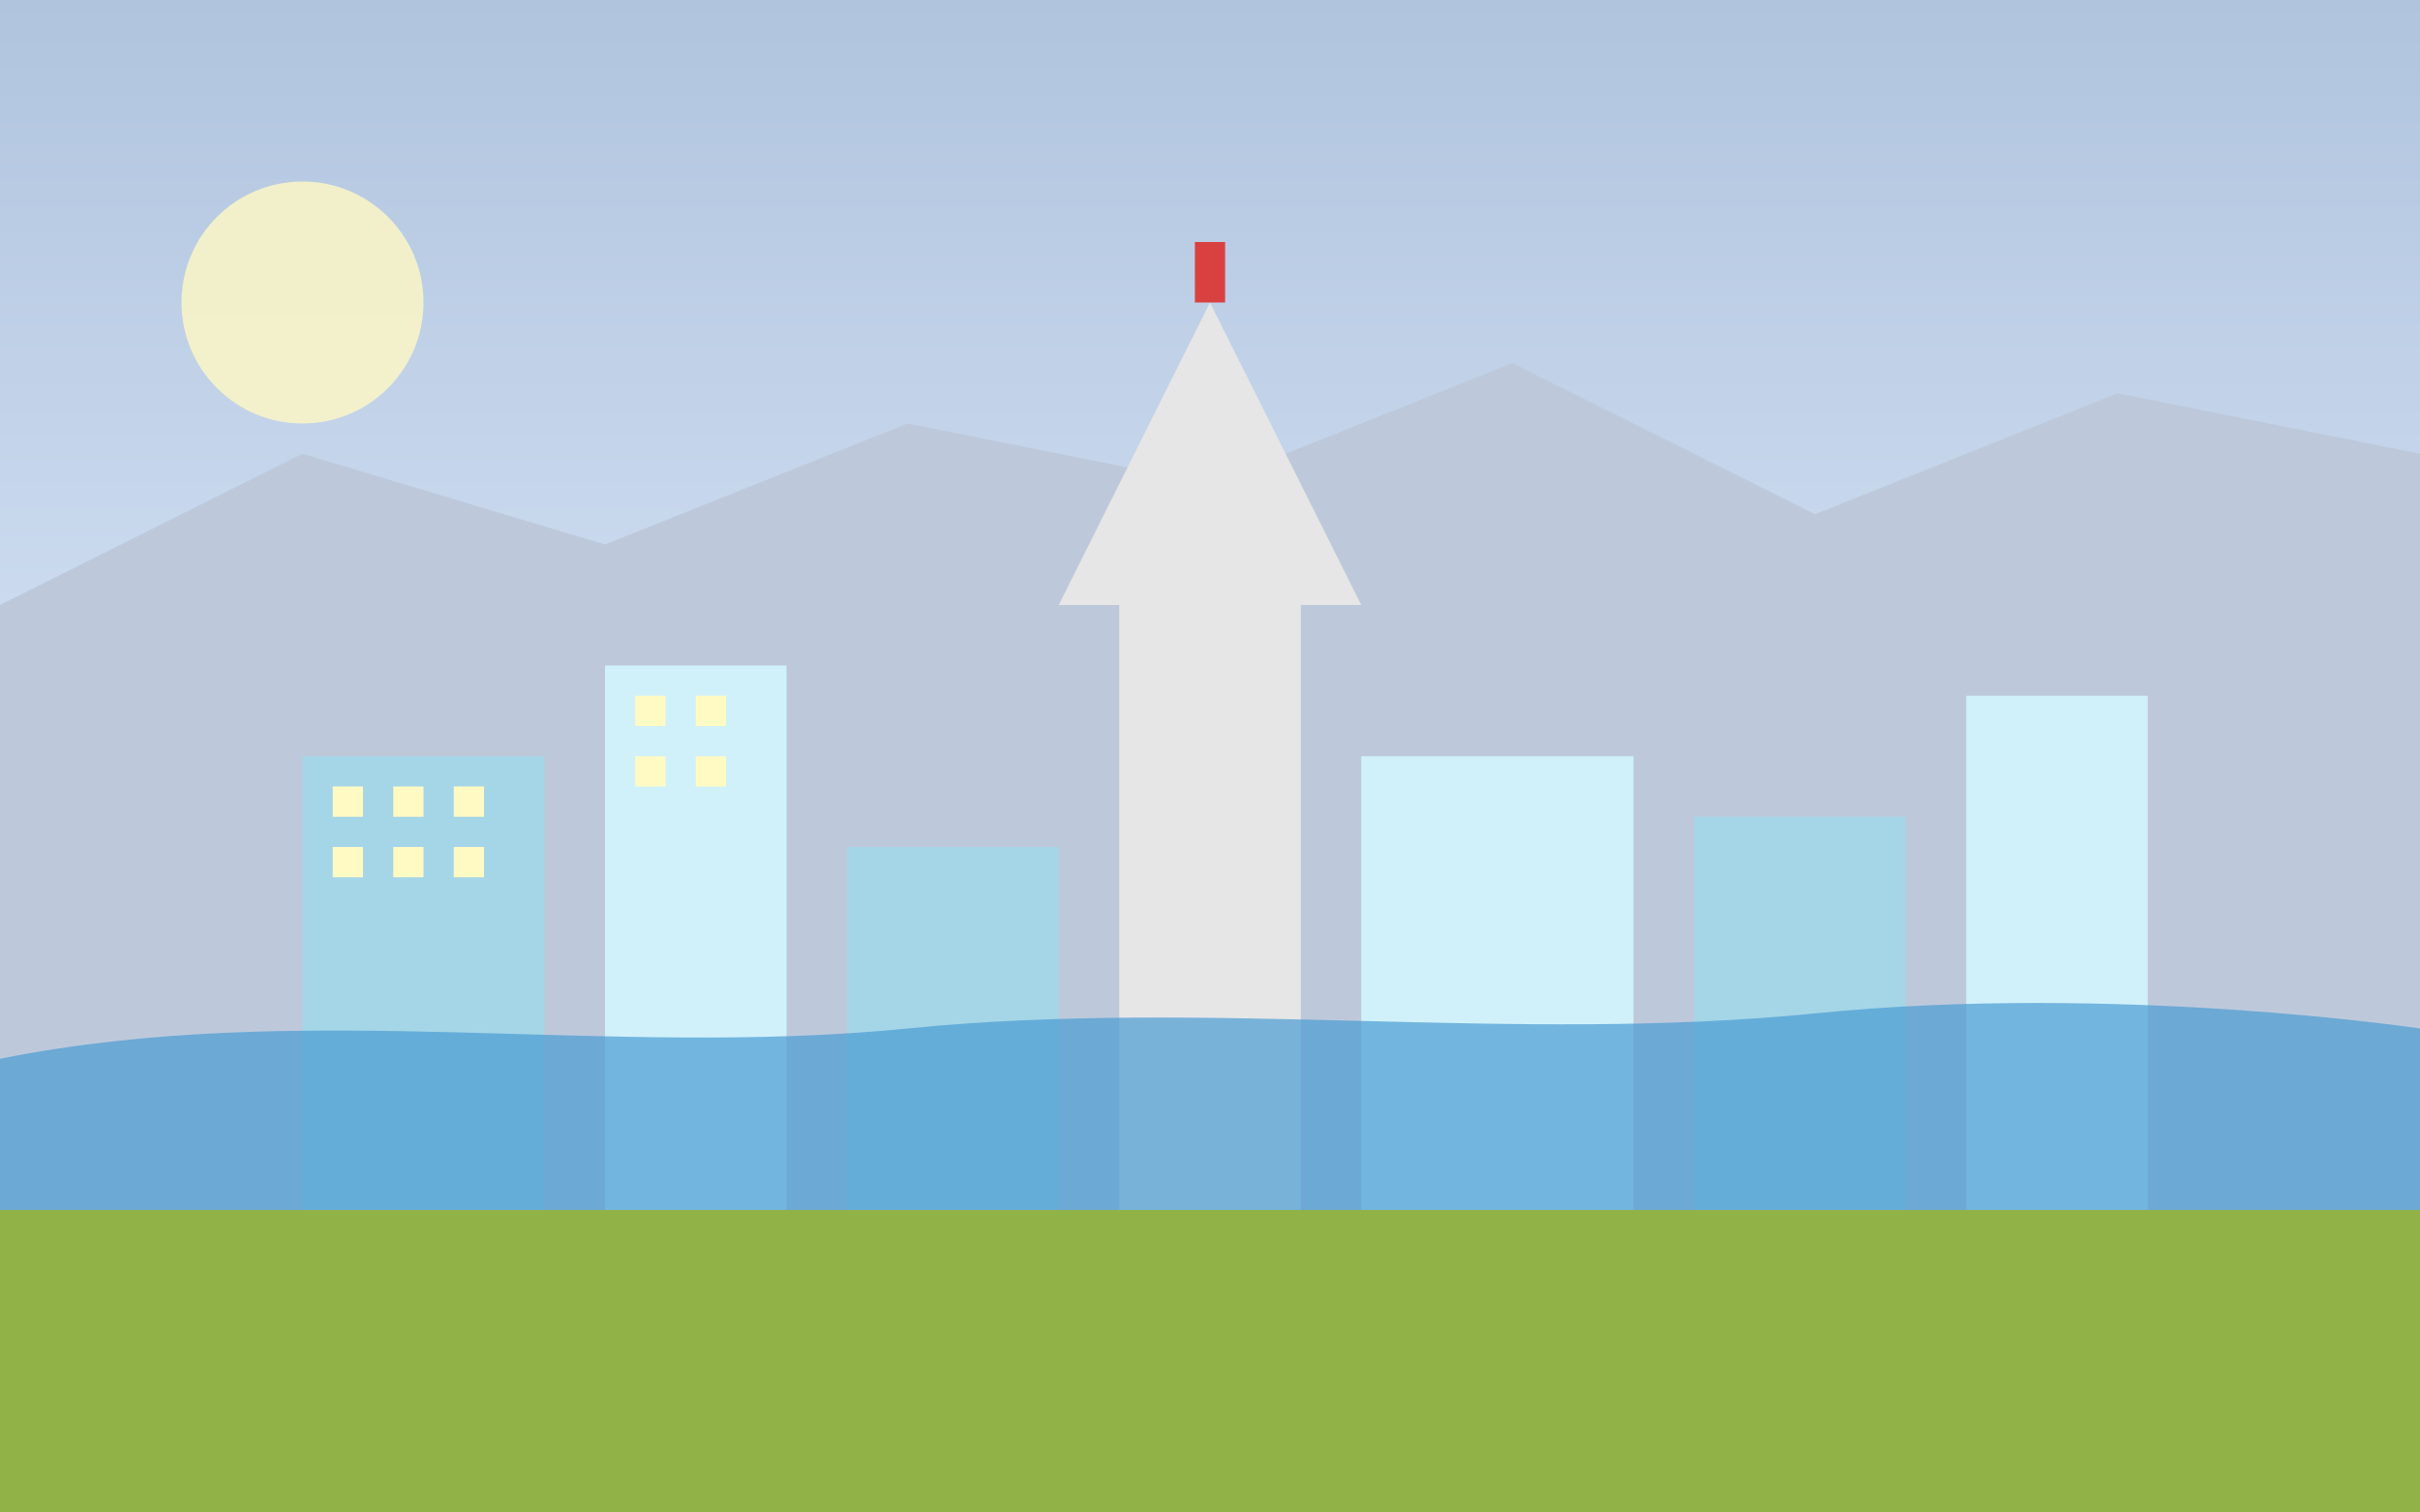 <?xml version="1.0" encoding="UTF-8"?>
<svg width="800" height="500" viewBox="0 0 800 500" fill="none" xmlns="http://www.w3.org/2000/svg">
  <rect width="800" height="500" fill="#F0F5FF"/>
  <rect y="400" width="800" height="100" fill="#91B247"/>
  
  <!-- Sky -->
  <rect width="800" height="400" fill="url(#sky_gradient)"/>
  <circle cx="100" cy="100" r="40" fill="#FFF9C4" opacity="0.8"/>
  
  <!-- Mountains in background -->
  <path d="M0 200L100 150L200 180L300 140L400 160L500 120L600 170L700 130L800 150L800 400L0 400L0 200Z" fill="#BDC9DB"/>
  
  <!-- Monument -->
  <rect x="370" y="200" width="60" height="200" fill="#E6E6E6"/>
  <polygon points="400,100 350,200 450,200" fill="#E6E6E6"/>
  <rect x="395" y="80" width="10" height="20" fill="#D94141"/>
  
  <!-- Modern buildings -->
  <rect x="100" y="250" width="80" height="150" fill="#A5D6E7"/>
  <rect x="200" y="220" width="60" height="180" fill="#D1F1FA"/>
  <rect x="280" y="280" width="70" height="120" fill="#A5D6E7"/>
  <rect x="450" y="250" width="90" height="150" fill="#D1F1FA"/>
  <rect x="560" y="270" width="70" height="130" fill="#A5D6E7"/>
  <rect x="650" y="230" width="60" height="170" fill="#D1F1FA"/>
  
  <!-- Windows -->
  <rect x="110" y="260" width="10" height="10" fill="#FFF9C4"/>
  <rect x="130" y="260" width="10" height="10" fill="#FFF9C4"/>
  <rect x="150" y="260" width="10" height="10" fill="#FFF9C4"/>
  <rect x="110" y="280" width="10" height="10" fill="#FFF9C4"/>
  <rect x="130" y="280" width="10" height="10" fill="#FFF9C4"/>
  <rect x="150" y="280" width="10" height="10" fill="#FFF9C4"/>
  <rect x="210" y="230" width="10" height="10" fill="#FFF9C4"/>
  <rect x="230" y="230" width="10" height="10" fill="#FFF9C4"/>
  <rect x="210" y="250" width="10" height="10" fill="#FFF9C4"/>
  <rect x="230" y="250" width="10" height="10" fill="#FFF9C4"/>
  
  <!-- River -->
  <path d="M0 350C100 330 200 350 300 340C400 330 500 345 600 335C700 325 800 340 800 340L800 400L0 400L0 350Z" fill="#4B9CD3" opacity="0.7"/>
  
  <defs>
    <linearGradient id="sky_gradient" x1="400" y1="0" x2="400" y2="400" gradientUnits="userSpaceOnUse">
      <stop offset="0" stop-color="#B0C4DE"/>
      <stop offset="1" stop-color="#E6F0FF"/>
    </linearGradient>
  </defs>
</svg>